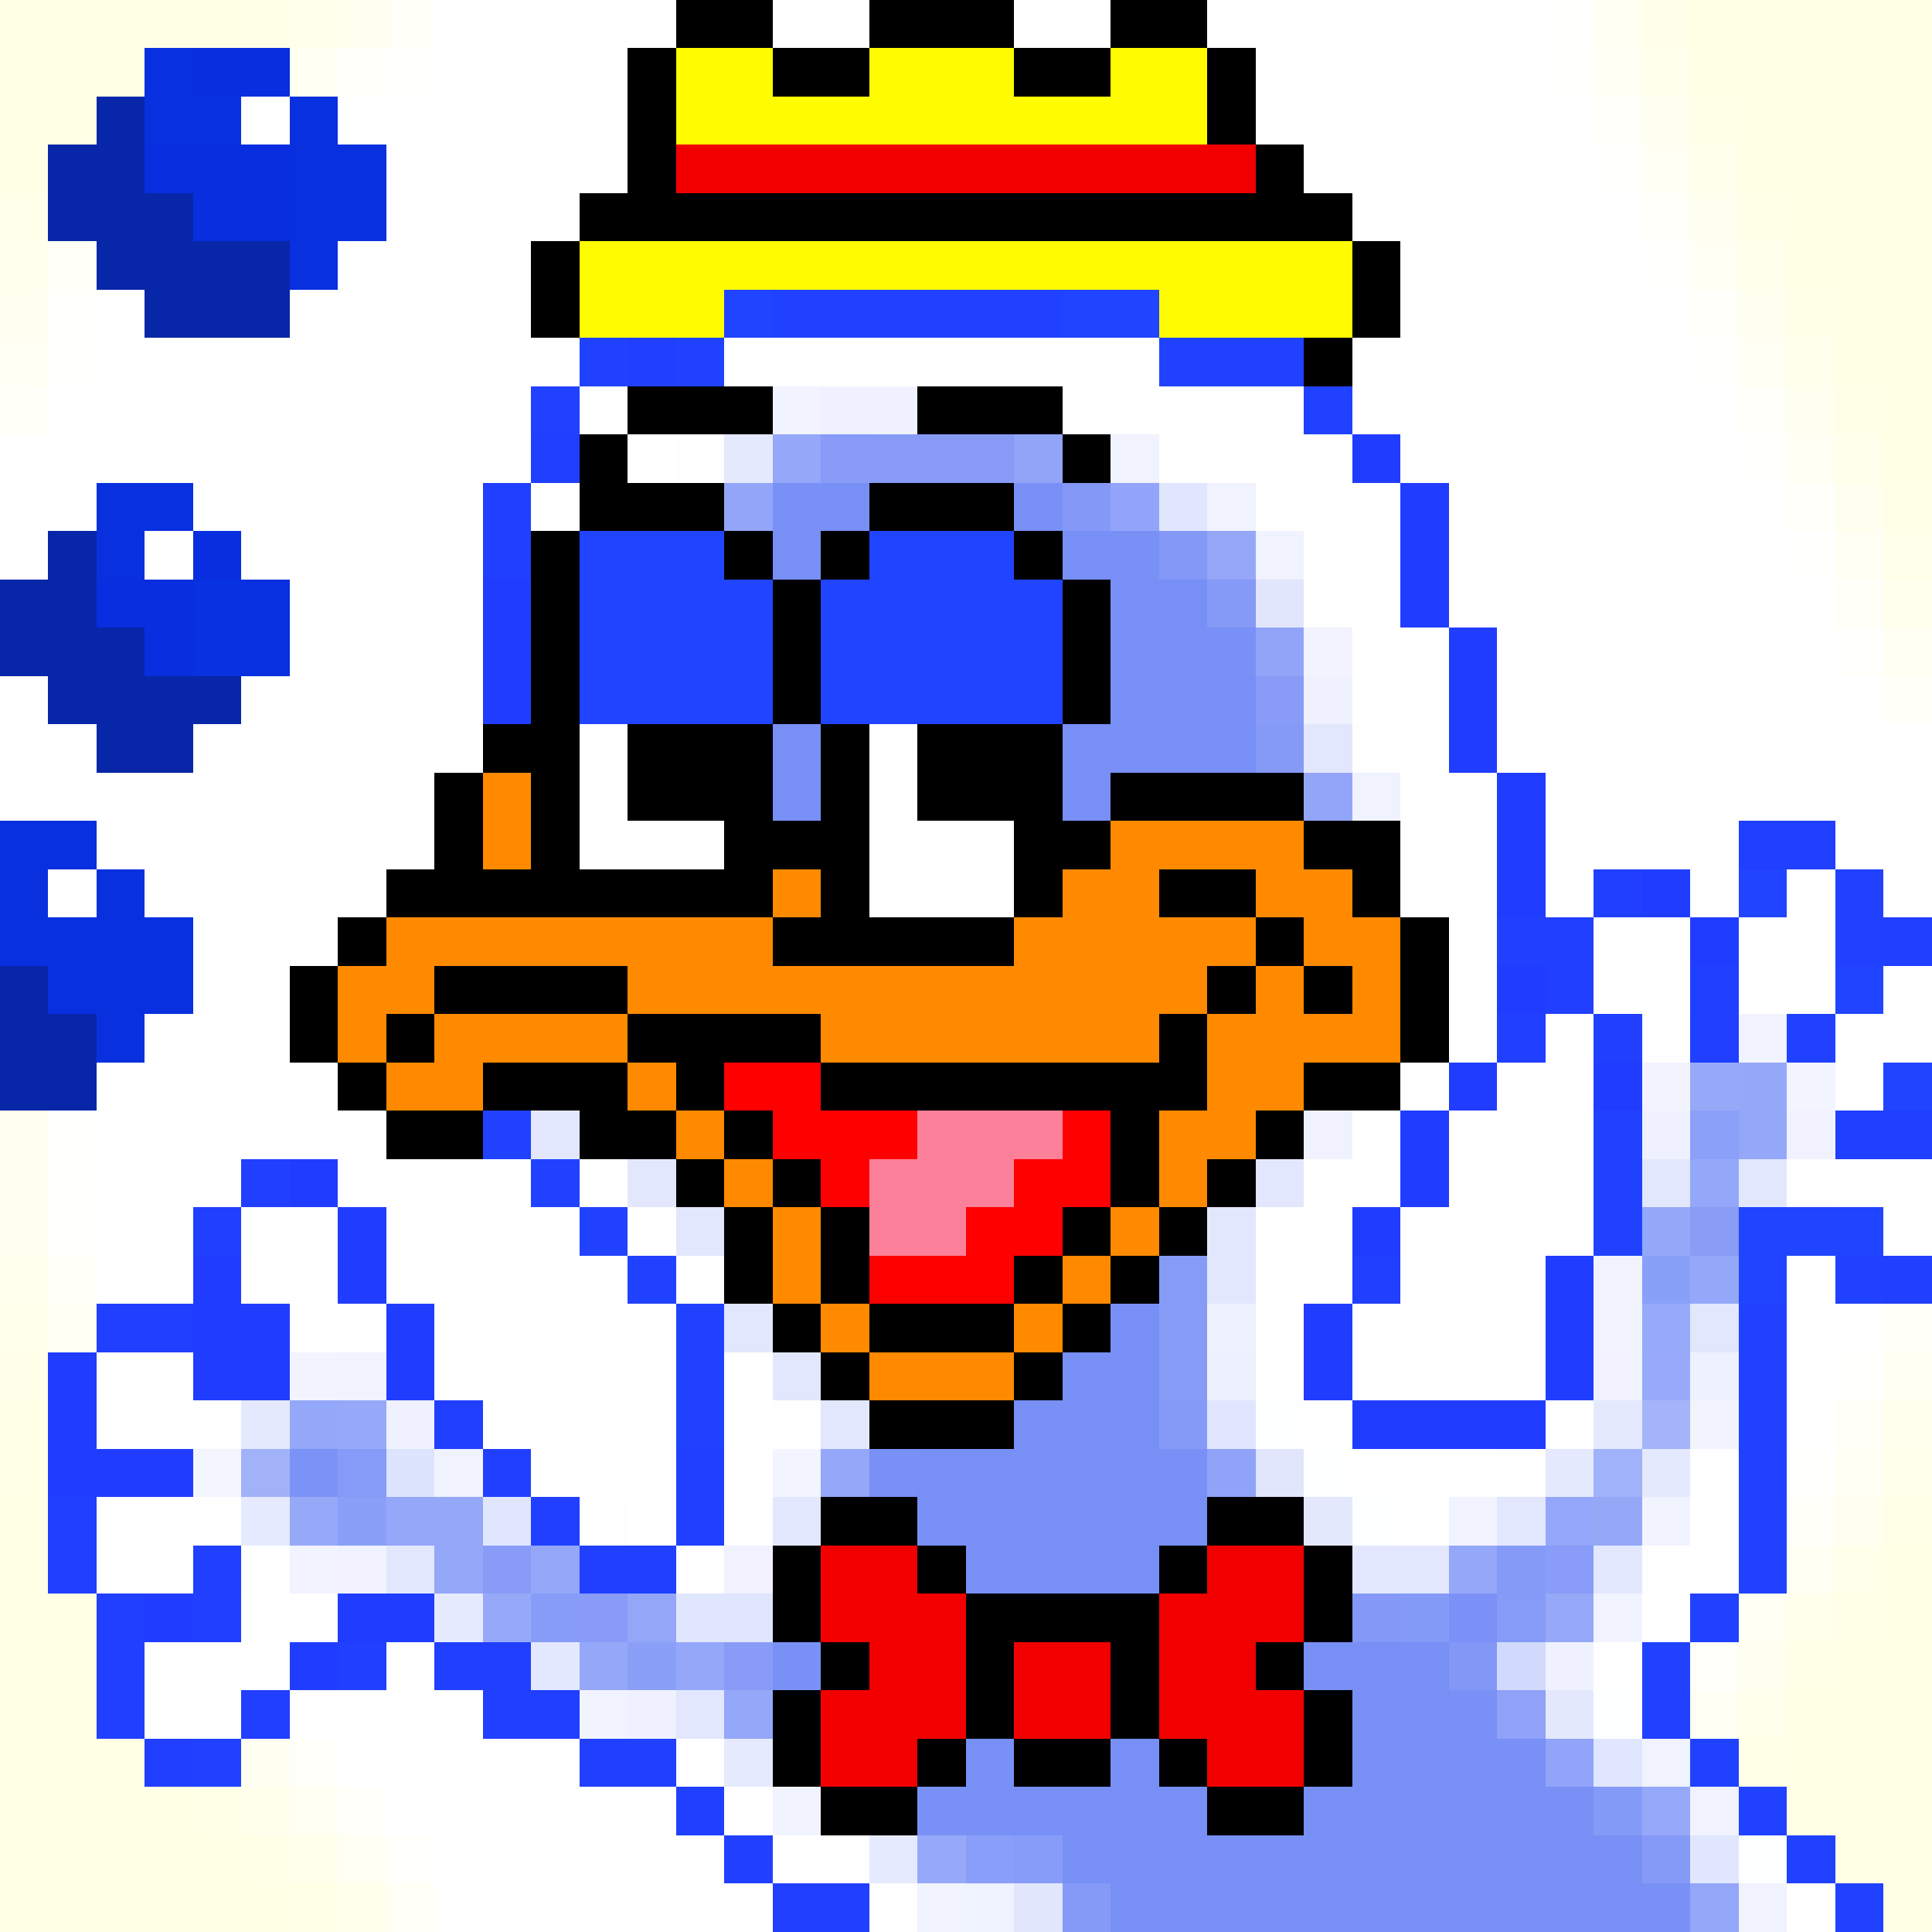 <svg xmlns="http://www.w3.org/2000/svg" viewBox="0 -0.5 40 40" shape-rendering="crispEdges">
<rect x="0" y="-0.5" width="40" height="40" fill="#333333" stroke="none"/>
<path stroke="#ffffe4" d="M0 0h3M36 0h4M0 1h1M37 1h3M37 2h3M38 3h2M38 4h2M39 5h1M39 6h1M39 7h1M0 33h1M0 34h1M39 34h1M0 35h2M39 35h1M0 36h3M38 36h2M0 37h3M38 37h2M0 38h4M38 38h2M0 39h5M39 39h1" />
<path stroke="#ffffe5" d="M3 0h2M35 0h1M1 1h2M36 1h1M0 2h1M36 2h1M37 3h1M37 4h1M38 5h1M38 6h1M39 8h1M0 32h1M39 33h1M1 34h1M38 34h1M38 35h1M37 36h1M3 37h1M37 37h1M4 38h1M5 39h1" />
<path stroke="#ffffe7" d="M5 0h1M0 30h1M38 33h1M4 37h1M5 38h1M6 39h1" />
<path stroke="#ffffea" d="M6 0h1M0 4h1M39 11h1M39 30h1M38 32h1" />
<path stroke="#fffff0" d="M7 0h1M0 6h1M0 23h1M0 24h1" />
<path stroke="#fffff7" d="M8 0h1M1 5h1" />
<path stroke="#ffffff" d="M9 0h5M16 0h2M21 0h2M25 0h7M9 1h4M26 1h6M5 2h1M7 2h6M26 2h7M8 3h5M27 3h6M8 4h4M28 4h6M7 5h4M29 5h5M2 6h1M6 6h5M29 6h6M2 7h10M15 7h9M28 7h7M1 8h10M12 8h1M23 8h4M28 8h8M0 9h11M13 9h1M25 9h3M29 9h7M0 10h2M4 10h6M11 10h1M27 10h2M30 10h7M0 11h1M3 11h1M5 11h5M27 11h2M30 11h7M6 12h4M28 12h1M30 12h8M6 13h4M28 13h2M31 13h7M0 14h1M5 14h5M28 14h2M31 14h8M0 15h2M4 15h6M12 15h1M18 15h1M29 15h1M31 15h9M0 16h9M12 16h1M18 16h1M29 16h2M32 16h8M2 17h7M12 17h3M18 17h3M29 17h2M32 17h4M38 17h2M1 18h1M3 18h5M18 18h3M29 18h2M32 18h1M35 18h1M37 18h1M39 18h1M4 19h3M30 19h1M33 19h2M36 19h2M4 20h2M30 20h1M33 20h2M36 20h2M39 20h1M3 21h3M30 21h1M32 21h1M38 21h2M2 22h5M29 22h1M31 22h2M38 22h1M2 23h6M28 23h1M30 23h3M2 24h3M7 24h4M12 24h1M28 24h1M30 24h3M38 24h2M2 25h2M5 25h2M8 25h4M13 25h1M26 25h2M29 25h4M39 25h1M2 26h2M5 26h2M8 26h5M14 26h1M26 26h2M29 26h3M37 26h1M6 27h2M9 27h5M26 27h1M28 27h4M37 27h2M2 28h2M9 28h5M15 28h1M26 28h1M28 28h4M37 28h1M2 29h2M10 29h4M15 29h1M27 29h1M37 29h1M11 30h3M15 30h1M28 30h3M2 31h2M13 31h1M35 31h1M2 32h2M35 32h1M5 33h2M34 33h1M3 34h3M8 34h1M3 35h2M6 35h4M7 36h5M8 37h6M9 38h6M16 38h1M9 39h7M37 39h1" />
<path stroke="#000000" d="M14 0h2M18 0h3M23 0h2M13 1h1M16 1h2M21 1h2M25 1h1M13 2h1M25 2h1M13 3h1M26 3h1M12 4h16M11 5h1M28 5h1M11 6h1M28 6h1M27 7h1M13 8h3M19 8h3M12 9h1M22 9h1M12 10h3M18 10h3M11 11h1M15 11h1M17 11h1M21 11h1M11 12h1M16 12h1M22 12h1M11 13h1M16 13h1M22 13h1M11 14h1M16 14h1M22 14h1M10 15h2M13 15h3M17 15h1M19 15h3M9 16h1M11 16h1M13 16h3M17 16h1M19 16h3M23 16h4M9 17h1M11 17h1M15 17h3M21 17h2M27 17h2M8 18h8M17 18h1M21 18h1M24 18h2M28 18h1M7 19h1M16 19h5M26 19h1M29 19h1M6 20h1M9 20h4M25 20h1M27 20h1M29 20h1M6 21h1M8 21h1M13 21h4M24 21h1M29 21h1M7 22h1M10 22h3M14 22h1M17 22h8M27 22h2M8 23h2M12 23h2M15 23h1M23 23h1M26 23h1M14 24h1M16 24h1M23 24h1M25 24h1M15 25h1M17 25h1M22 25h1M24 25h1M15 26h1M17 26h1M21 26h1M23 26h1M16 27h1M18 27h3M22 27h1M17 28h1M21 28h1M18 29h3M17 31h2M25 31h2M16 32h1M19 32h1M24 32h1M27 32h1M16 33h1M20 33h4M27 33h1M17 34h1M20 34h1M23 34h1M26 34h1M16 35h1M20 35h1M23 35h1M27 35h1M16 36h1M19 36h1M21 36h2M24 36h1M27 36h1M17 37h2M25 37h2" />
<path stroke="#fffffd" d="M32 0h1M33 3h1M34 5h1M1 7h1M35 7h1M36 9h1M37 11h1M37 30h1" />
<path stroke="#fffff2" d="M33 0h1M6 1h1M39 13h1M39 28h1M37 32h1M6 37h1" />
<path stroke="#ffffe9" d="M34 0h1M0 28h1" />
<path stroke="#0830df" d="M3 1h1M3 2h2M6 2h1M6 3h2M6 4h2M6 5h1M2 10h2M2 11h1M5 12h1M5 13h1M0 17h2M0 18h1M2 18h1M0 19h4M1 20h3M2 21h1" />
<path stroke="#082edf" d="M4 1h2M3 3h3M4 4h2M4 11h1M2 12h2M3 13h1" />
<path stroke="#fffff9" d="M7 1h1M33 2h1M34 4h1M35 6h1M36 8h1M37 10h1M35 34h1" />
<path stroke="#fffffe" d="M8 1h1M32 1h1" />
<path stroke="#fffb00" d="M14 1h2M18 1h3M23 1h2M14 2h11M12 5h16M12 6h3M24 6h4" />
<path stroke="#fffff4" d="M33 1h1M34 3h1M35 5h1M36 7h1M37 9h1M1 27h1M36 33h1M35 35h1" />
<path stroke="#ffffeb" d="M34 1h1M35 3h1M36 5h1M37 7h1M38 9h1M0 27h1M36 35h1M5 37h1M6 38h1" />
<path stroke="#ffffe6" d="M35 1h1M1 2h1M0 3h1M36 3h1M37 5h1M38 7h1M39 9h1M0 31h1M39 32h1M1 33h1M37 35h1" />
<path stroke="#0827a8" d="M2 2h1M1 3h1M1 4h1" />
<path stroke="#ffffef" d="M34 2h1M35 4h1M36 6h1M37 8h1M38 10h1M0 25h1M38 31h1M36 34h1" />
<path stroke="#ffffe8" d="M35 2h1M36 4h1M37 6h1M38 8h1M39 10h1M0 29h1M39 31h1M37 34h1M36 36h1" />
<path stroke="#0826a8" d="M2 3h1M2 4h2M2 5h4M3 6h3M1 11h1M0 12h2M0 13h3M1 14h4M2 15h2M0 20h1M0 21h2M0 22h2" />
<path stroke="#f20000" d="M14 3h12M17 32h2M25 32h2M17 33h3M24 33h3M18 34h2M21 34h2M24 34h2M17 35h3M21 35h2M24 35h3M17 36h2M25 36h2" />
<path stroke="#ffffed" d="M0 5h1M0 26h1" />
<path stroke="#fffffb" d="M1 6h1M1 25h1M8 38h1" />
<path stroke="#2044ff" d="M15 6h1M22 6h2M12 11h3M18 11h3M12 12h4M17 12h5M12 13h4M17 13h5M12 14h4M17 14h5M36 18h1M38 20h1M39 22h1M36 25h3M36 26h1" />
<path stroke="#2042ff" d="M16 6h6M12 7h1M14 7h1M24 7h3M11 8h1M27 8h1M38 18h1M38 19h1M37 21h1M10 23h1M33 23h1M11 24h1M33 24h1M12 25h1M33 25h1M13 26h1M38 26h1M14 27h1M36 27h1M14 28h1M36 28h1M14 29h1M36 29h1M36 30h1M36 31h1M36 32h1M35 33h1M34 34h1M34 35h1M4 36h1M35 36h1M36 37h1M37 38h1M38 39h1" />
<path stroke="#fffff3" d="M0 7h1M38 11h1M38 30h1M7 38h1" />
<path stroke="#203fff" d="M13 7h1M11 9h1M10 10h1M10 11h1M36 17h2M33 18h1M31 19h2M39 19h1M32 20h1M35 20h1M31 21h1M33 21h1M35 21h1M38 23h2M5 24h1M4 25h1M28 26h1M39 26h1M2 27h2M9 29h1M10 30h1M14 30h1M1 31h1M11 31h1M14 31h1M1 32h1M4 32h1M12 32h2M2 33h1M4 33h1M2 34h1M7 34h1M9 34h2M2 35h1M5 35h1M10 35h2M3 36h1M12 36h2M14 37h1M15 38h1M16 39h2" />
<path stroke="#fffff8" d="M0 8h1M38 12h1M39 14h1M1 26h1M39 27h1M38 29h1M37 31h1" />
<path stroke="#f1f3ff" d="M16 8h1M6 28h1M35 29h1M30 31h1M34 31h1M33 33h1" />
<path stroke="#eff2fe" d="M17 8h2M27 14h1M34 23h1M8 29h1M32 34h1M13 35h1" />
<path stroke="#fefeff" d="M22 8h1M14 9h1M24 9h1M26 10h1M27 12h1M28 15h1M34 21h1M27 24h1M37 24h1M4 29h1M16 29h1M32 29h1M31 30h1M35 30h1M4 31h1M12 31h1M15 31h1M29 31h1M5 32h1M14 32h1M34 32h1M33 34h1M14 36h1M15 37h1M17 38h1M18 39h1" />
<path stroke="#e5e9fe" d="M15 9h1M5 29h1M32 30h1M34 30h1" />
<path stroke="#94a7f9" d="M16 9h1M17 30h1M8 31h1M30 32h1M14 34h1M15 35h1" />
<path stroke="#879bf7" d="M17 9h1M26 14h1" />
<path stroke="#869af6" d="M18 9h3" />
<path stroke="#92a4f8" d="M21 9h1M26 13h1" />
<path stroke="#f0f2fe" d="M23 9h1M25 10h1M26 11h1M28 16h1M36 21h1M33 26h1M33 27h1M7 28h1M9 30h1M34 36h1M35 37h1M36 39h1" />
<path stroke="#203dff" d="M28 9h1M29 10h1M29 11h1M10 12h1M29 12h1M10 13h1M30 13h1M10 14h1M30 14h1M30 15h1M31 16h1M31 17h1M31 18h1M34 18h1M35 19h1M31 20h1M30 22h1M33 22h1M29 23h1M6 24h1M29 24h1M7 25h1M28 25h1M4 26h1M7 26h1M32 26h1M4 27h2M8 27h1M27 27h1M32 27h1M1 28h1M4 28h2M8 28h1M27 28h1M32 28h1M1 29h1M28 29h4M1 30h3M3 33h1M7 33h2M6 34h1" />
<path stroke="#92a5f8" d="M15 10h1" />
<path stroke="#7990f6" d="M16 10h1M21 10h1M23 11h1M25 13h1M18 30h1M30 35h1M31 36h1M32 37h1M22 38h1" />
<path stroke="#788ff6" d="M17 10h1M16 11h1M22 11h1M23 12h2M23 13h2M23 14h3M16 15h1M22 15h4M16 16h1M22 16h1M22 28h1M21 29h3M19 30h5M19 31h5M20 32h4M27 34h1M28 35h2M20 36h1M23 36h1M28 36h3M21 37h4M27 37h5M23 38h10M23 39h10" />
<path stroke="#8499f7" d="M22 10h1M28 33h1" />
<path stroke="#92a4f9" d="M23 10h1M32 36h1" />
<path stroke="#e0e6fe" d="M24 10h1M25 29h1M10 31h1M33 36h1M35 38h1" />
<path stroke="#8498f7" d="M24 11h1" />
<path stroke="#95a6f9" d="M25 11h1" />
<path stroke="#0831df" d="M4 12h1M4 13h1" />
<path stroke="#8599f6" d="M25 12h1" />
<path stroke="#e2e6fd" d="M26 12h1" />
<path stroke="#ffffee" d="M39 12h1M39 29h1" />
<path stroke="#f2f3ff" d="M27 13h1" />
<path stroke="#fffffc" d="M38 13h1M1 23h1M1 24h1M38 28h1" />
<path stroke="#8599f7" d="M26 15h1" />
<path stroke="#e3e7fd" d="M27 15h1M16 31h1M31 31h1M14 35h1" />
<path stroke="#ff8a00" d="M10 16h1M10 17h1M23 17h4M16 18h1M22 18h2M26 18h2M8 19h8M21 19h5M27 19h2M7 20h2M13 20h12M26 20h1M28 20h1M7 21h1M9 21h4M17 21h7M25 21h4M8 22h2M13 22h1M25 22h2M14 23h1M24 23h2M15 24h1M24 24h1M16 25h1M23 25h1M16 26h1M22 26h1M17 27h1M21 27h1M18 28h3" />
<path stroke="#93a5f8" d="M27 16h1" />
<path stroke="#ff0000" d="M15 22h2M16 23h3M22 23h1M17 24h1M21 24h2M20 25h2M18 26h3" />
<path stroke="#f2f3fe" d="M34 22h1" />
<path stroke="#96a9f9" d="M35 22h1M6 31h1M10 33h1M32 33h1M19 38h1" />
<path stroke="#95a8f8" d="M36 22h1M9 31h1M33 31h1" />
<path stroke="#f2f4ff" d="M37 22h1M16 30h1" />
<path stroke="#e2e7fd" d="M11 23h1M13 24h1M26 24h1M34 24h1M14 25h1M25 25h1M25 26h1M15 27h1M16 28h1M17 29h1M8 32h1M28 32h1" />
<path stroke="#fc809a" d="M19 23h3M18 24h3M18 25h2" />
<path stroke="#f1f2ff" d="M27 23h1M37 23h1M15 32h1" />
<path stroke="#8aa0f9" d="M35 23h1" />
<path stroke="#94a8f9" d="M36 23h1M35 24h1M34 25h1M35 26h1M6 29h1" />
<path stroke="#e2e7fe" d="M36 24h1M35 27h1M29 32h1" />
<path stroke="#899df7" d="M35 25h1" />
<path stroke="#869bf6" d="M24 26h1M24 27h1M24 28h1" />
<path stroke="#89a0f9" d="M34 26h1" />
<path stroke="#7890f6" d="M23 27h1M23 28h1M24 31h1M28 34h2M20 37h1M33 38h1" />
<path stroke="#eef1fe" d="M25 27h1M35 28h1" />
<path stroke="#97aafa" d="M34 27h1" />
<path stroke="#edf0fd" d="M25 28h1" />
<path stroke="#f0f3ff" d="M33 28h1M7 32h1" />
<path stroke="#98aaf9" d="M34 28h1" />
<path stroke="#95a8f9" d="M7 29h1" />
<path stroke="#859af7" d="M24 29h1M31 32h1M34 38h1M22 39h1" />
<path stroke="#fdfeff" d="M26 29h1M27 30h1M28 31h1M33 35h1M36 38h1" />
<path stroke="#e5e9fd" d="M33 29h1" />
<path stroke="#a3b4f9" d="M34 29h1" />
<path stroke="#f3f5ff" d="M4 30h1" />
<path stroke="#a2b2f9" d="M5 30h1" />
<path stroke="#7b92f6" d="M6 30h1" />
<path stroke="#869bf7" d="M7 30h1" />
<path stroke="#dde4fd" d="M8 30h1" />
<path stroke="#7991f6" d="M24 30h1M16 34h1M19 37h1M34 39h1" />
<path stroke="#90a3f8" d="M25 30h1" />
<path stroke="#e1e6fd" d="M26 30h1M21 39h1" />
<path stroke="#a0b2fa" d="M33 30h1" />
<path stroke="#e6eafe" d="M5 31h1M9 33h1M15 36h1M18 38h1" />
<path stroke="#8a9ff8" d="M7 31h1M13 34h1" />
<path stroke="#e4e8fd" d="M27 31h1M32 35h1" />
<path stroke="#94a6f9" d="M32 31h1" />
<path stroke="#f1f3fe" d="M6 32h1M12 35h1M16 37h1M19 39h1" />
<path stroke="#94a7f8" d="M9 32h1M11 32h1M12 34h1" />
<path stroke="#889cf7" d="M10 32h1M12 33h1M15 34h1" />
<path stroke="#889cf8" d="M32 32h1" />
<path stroke="#e3e7fe" d="M33 32h1" />
<path stroke="#879cf7" d="M11 33h1" />
<path stroke="#93a6f8" d="M13 33h1M35 39h1" />
<path stroke="#e0e6fd" d="M14 33h2" />
<path stroke="#849af7" d="M29 33h1M33 37h1" />
<path stroke="#7c91f7" d="M30 33h1" />
<path stroke="#859bf7" d="M31 33h1" />
<path stroke="#ffffec" d="M37 33h1M7 39h1" />
<path stroke="#e3e8fe" d="M11 34h1" />
<path stroke="#8397f7" d="M30 34h1" />
<path stroke="#d1dafc" d="M31 34h1" />
<path stroke="#90a2f8" d="M31 35h1" />
<path stroke="#fffff1" d="M5 36h1" />
<path stroke="#fffffa" d="M6 36h1M7 37h1" />
<path stroke="#96a8f9" d="M34 37h1" />
<path stroke="#889ef8" d="M20 38h1" />
<path stroke="#869cf8" d="M21 38h1" />
<path stroke="#fffff5" d="M8 39h1" />
<path stroke="#eff2ff" d="M20 39h1" />
<path stroke="#788ff5" d="M33 39h1" />
</svg>